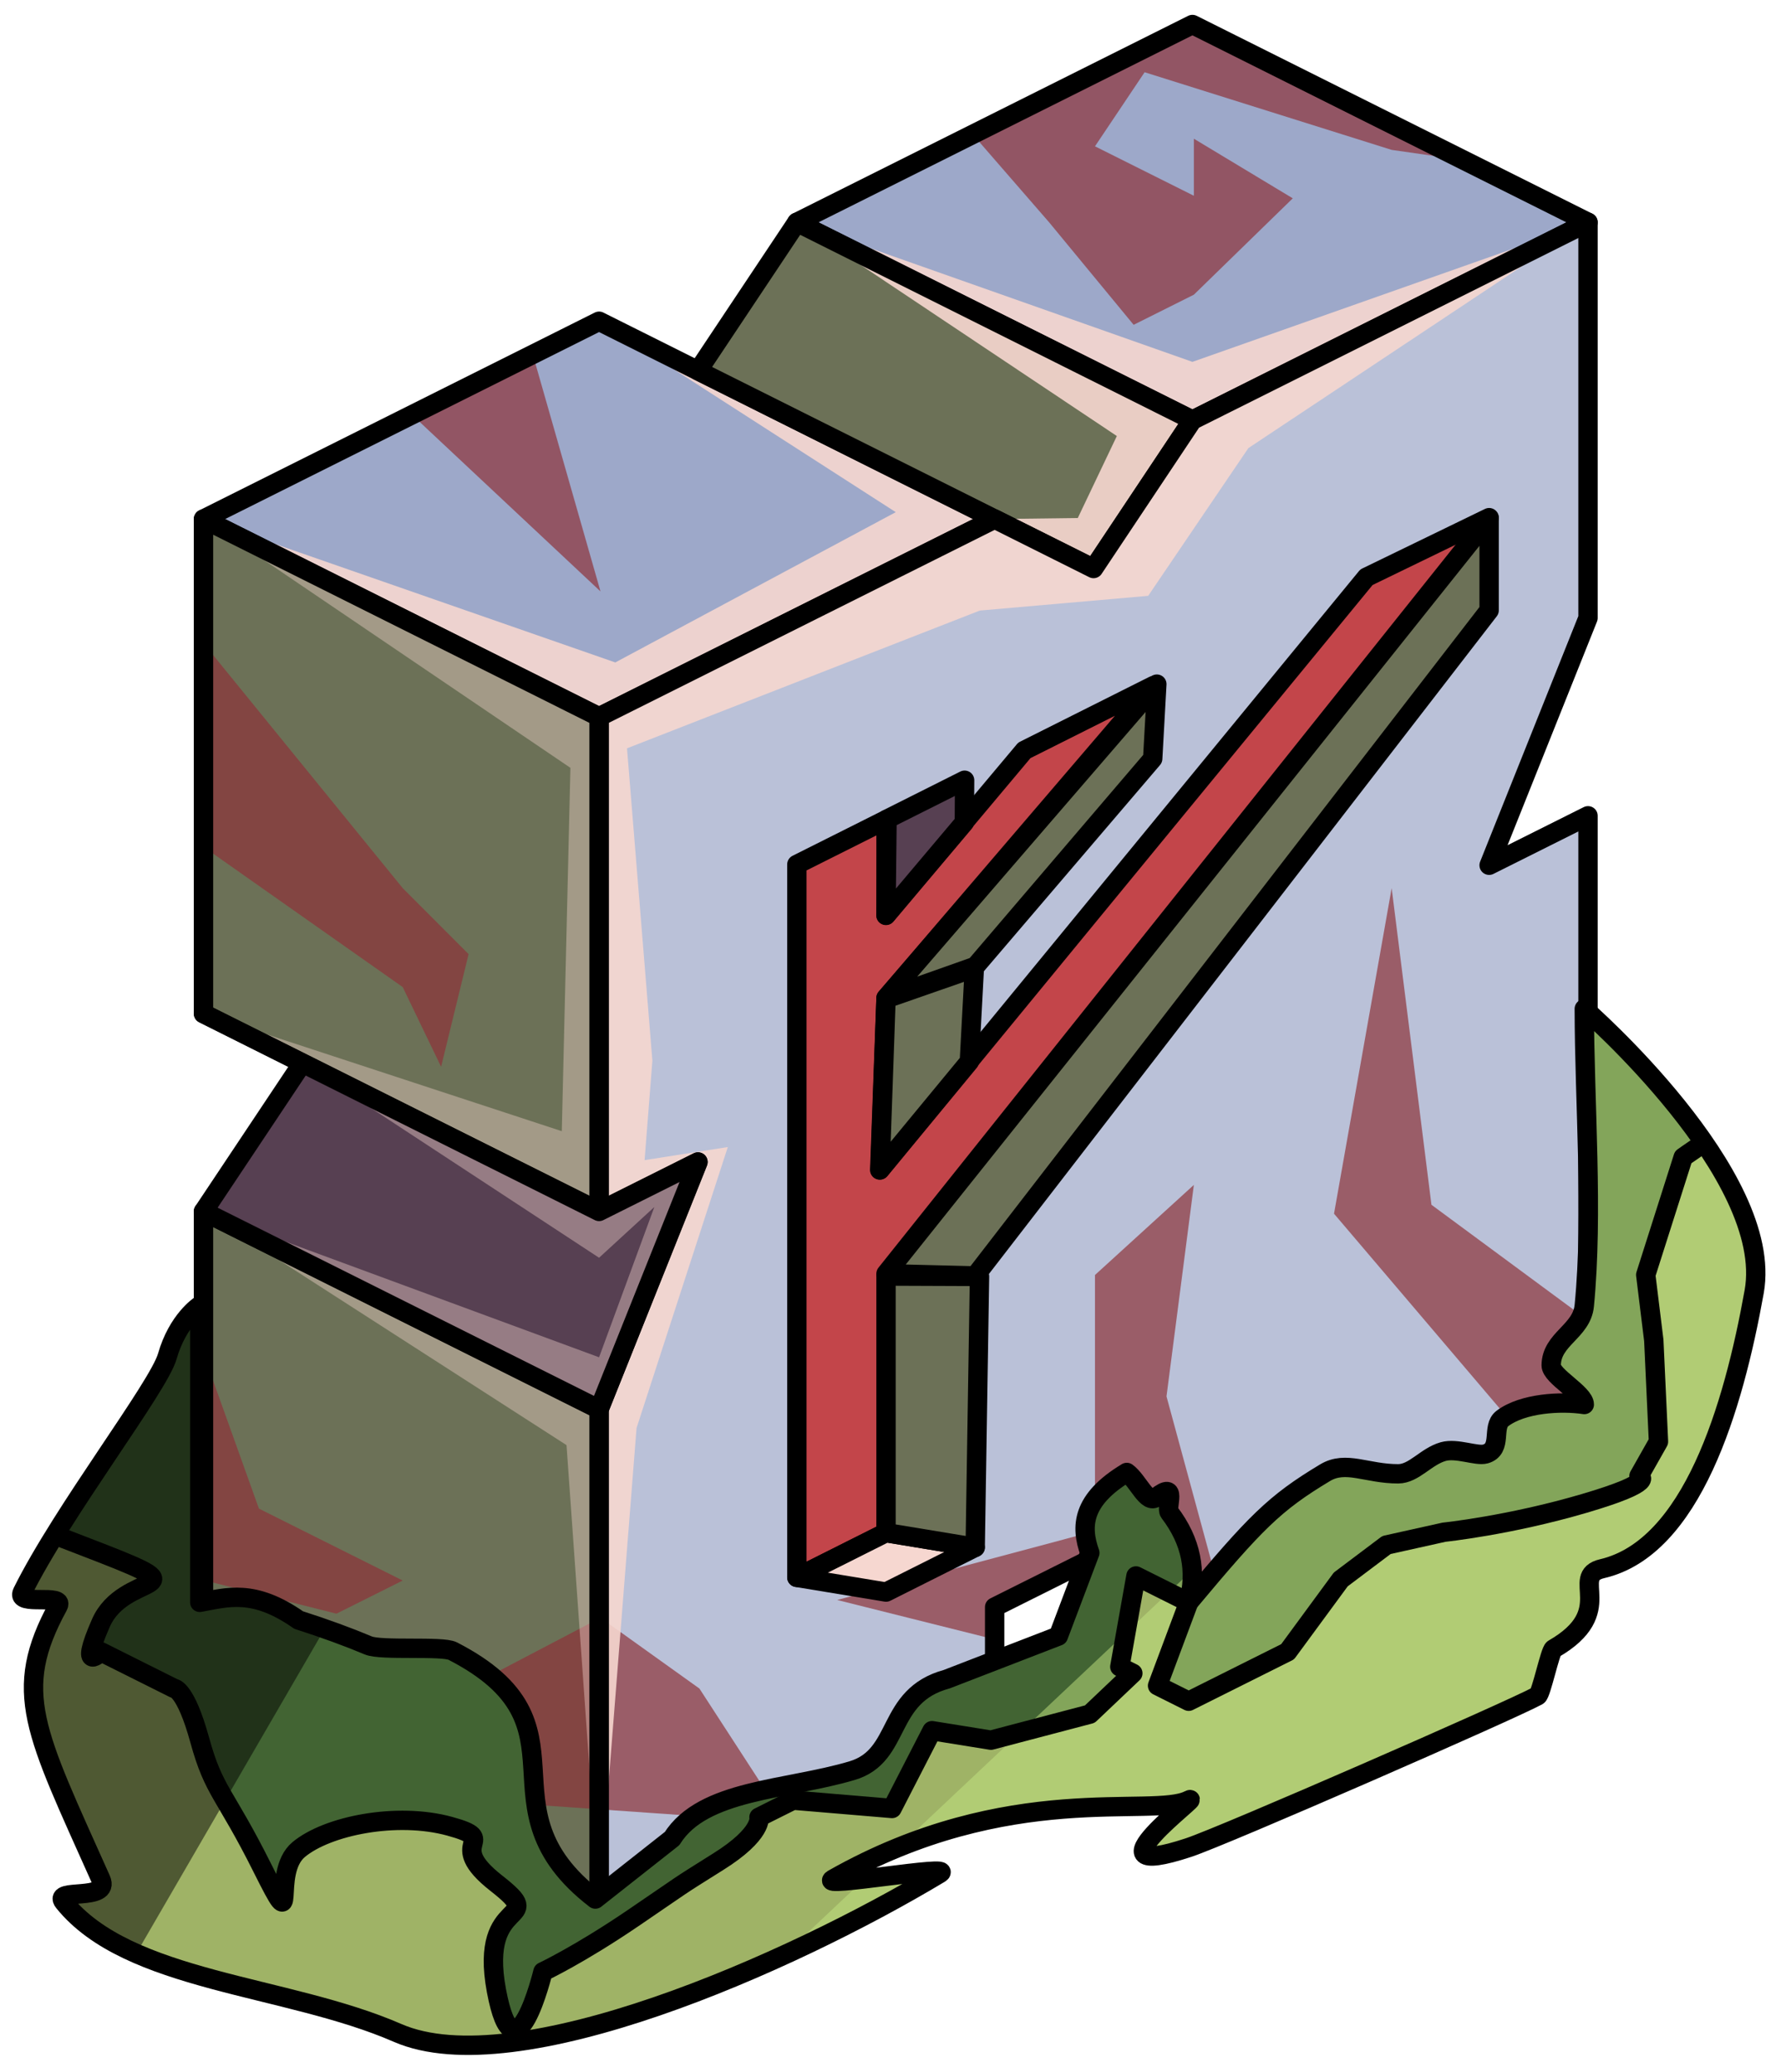 <?xml version="1.0" encoding="UTF-8" standalone="no"?><!DOCTYPE svg PUBLIC "-//W3C//DTD SVG 1.1//EN" "http://www.w3.org/Graphics/SVG/1.1/DTD/svg11.dtd"><svg width="100%" height="100%" viewBox="0 0 92 107" version="1.1" xmlns="http://www.w3.org/2000/svg" xmlns:xlink="http://www.w3.org/1999/xlink" xml:space="preserve" xmlns:serif="http://www.serif.com/" style="fill-rule:evenodd;clip-rule:evenodd;stroke-linecap:round;stroke-linejoin:round;stroke-miterlimit:1.5;"><g id="F_Runestone_grass_runes_1"><g id="F_Runestone_runes_1"><g><g><g><path d="M61.597,1.266l20.434,10.217l-20.434,10.217l-20.434,-10.217l20.434,-10.217Z" style="fill:#9da8c9;"/><clipPath id="_clip1"><path d="M61.597,1.266l20.434,10.217l-20.434,10.217l-20.434,-10.217l20.434,-10.217Z"/></clipPath><g clip-path="url(#_clip1)"><path d="M84.663,70.135l-10.72,-7.911l-2.055,-16.353l-2.977,16.814l10.72,12.6l-15.707,10.328l-3.667,-13.492l1.414,-10.924l-5.108,4.654l0,13.226l-13.318,3.558l10.939,2.74l-11.142,12.484l-6.913,-10.65l-5.109,-3.656l-18.08,9.472l15.264,0.231l12.413,0.867l-4.488,7.71l-30.652,0.962l-2.387,-27.633l7.496,6.469l6.793,1.712l3.424,-1.712l-7.428,-3.714l-4.457,-12.445l-0.848,-23.451l12.733,8.959l1.983,4.117l1.42,-5.819l-3.403,-3.407l-11.817,-14.525l4.26,-17.456l17.774,16.656l-5.109,-17.88l11.545,-5.773l8.89,-4.444l7.847,9.032l4.367,5.295l3.111,-1.556l5.109,-4.977l-5.109,-3.079l0,2.947l-5.108,-2.554l2.564,-3.826l12.761,4.01l7.677,1.1l7.649,10.83l-1.661,12.599l1.661,31.481l7.734,-67.652l-72.439,-2.166l-40.256,53.097l18.116,65.252l76.628,-0.636l7.666,-41.511" style="fill:#8d323a;fill-opacity:0.7;"/><path d="M82.031,11.483l-20.434,7.207l-20.434,-7.207l16.529,11.037l-2.017,4.234l-4.295,0.054l-20.434,-10.217l15.326,9.861l-14.488,7.762l-21.272,-7.406l18.954,12.849l-0.446,18.766l-18.508,-6.072l5.109,2.554l15.325,10.055l2.855,-2.621l-2.855,7.762l-20.434,-7.533l18.752,12.069l1.682,23.691l1.936,-24.575l4.714,-14.51l-4.299,0.676l0.403,-5.141l-1.311,-16.129l18.225,-7.115l8.697,-0.76l5.175,-7.63l17.545,-11.661Z" style="fill:#f6d7d0;fill-opacity:0.9;"/></g><path d="M61.597,1.266l20.434,10.217l-20.434,10.217l-20.434,-10.217l20.434,-10.217Z" style="fill:none;stroke:#000;stroke-width:1px;"/><path d="M30.946,16.591l-20.434,10.217l20.434,10.218l20.434,-10.218l-20.434,-10.217" style="fill:#9da8c9;"/><clipPath id="_clip2"><path d="M30.946,16.591l-20.434,10.217l20.434,10.218l20.434,-10.218l-20.434,-10.217"/></clipPath><g clip-path="url(#_clip2)"><path d="M84.663,70.135l-10.72,-7.911l-2.055,-16.353l-2.977,16.814l10.72,12.6l-15.707,10.328l-3.667,-13.492l1.414,-10.924l-5.108,4.654l0,13.226l-13.318,3.558l10.939,2.74l-11.142,12.484l-6.913,-10.65l-5.109,-3.656l-18.08,9.472l15.264,0.231l12.413,0.867l-4.488,7.71l-30.652,0.962l-2.387,-27.633l7.496,6.469l6.793,1.712l3.424,-1.712l-7.428,-3.714l-4.457,-12.445l-0.848,-23.451l12.733,8.959l1.983,4.117l1.42,-5.819l-3.403,-3.407l-11.817,-14.525l4.26,-17.456l17.774,16.656l-5.109,-17.88l11.545,-5.773l8.89,-4.444l7.847,9.032l4.367,5.295l3.111,-1.556l5.109,-4.977l-5.109,-3.079l0,2.947l-5.108,-2.554l2.564,-3.826l12.761,4.01l7.677,1.1l7.649,10.83l-1.661,12.599l1.661,31.481l7.734,-67.652l-72.439,-2.166l-40.256,53.097l18.116,65.252l76.628,-0.636l7.666,-41.511" style="fill:#8d323a;fill-opacity:0.7;"/><path d="M82.031,11.483l-20.434,7.207l-20.434,-7.207l16.529,11.037l-2.017,4.234l-4.295,0.054l-20.434,-10.217l15.326,9.861l-14.488,7.762l-21.272,-7.406l18.954,12.849l-0.446,18.766l-18.508,-6.072l5.109,2.554l15.325,10.055l2.855,-2.621l-2.855,7.762l-20.434,-7.533l18.752,12.069l1.682,23.691l1.936,-24.575l4.714,-14.51l-4.299,0.676l0.403,-5.141l-1.311,-16.129l18.225,-7.115l8.697,-0.76l5.175,-7.63l17.545,-11.661Z" style="fill:#f6d7d0;fill-opacity:0.9;"/></g><path d="M30.946,16.591l-20.434,10.217l20.434,10.218l20.434,-10.218l-20.434,-10.217" style="fill:none;stroke:#000;stroke-width:1px;"/><path d="M41.163,11.483l-5.108,7.663l20.434,10.217l5.108,-7.663l-20.434,-10.217Z" style="fill:#6c7157;"/><clipPath id="_clip3"><path d="M41.163,11.483l-5.108,7.663l20.434,10.217l5.108,-7.663l-20.434,-10.217Z"/></clipPath><g clip-path="url(#_clip3)"><path d="M84.663,70.135l-10.72,-7.911l-2.055,-16.353l-2.977,16.814l10.72,12.6l-15.707,10.328l-3.667,-13.492l1.414,-10.924l-5.108,4.654l0,13.226l-13.318,3.558l10.939,2.74l-11.142,12.484l-6.913,-10.65l-5.109,-3.656l-18.08,9.472l15.264,0.231l12.413,0.867l-4.488,7.71l-30.652,0.962l-2.387,-27.633l7.496,6.469l6.793,1.712l3.424,-1.712l-7.428,-3.714l-4.457,-12.445l-0.848,-23.451l12.733,8.959l1.983,4.117l1.42,-5.819l-3.403,-3.407l-11.817,-14.525l4.26,-17.456l17.774,16.656l-5.109,-17.88l11.545,-5.773l8.89,-4.444l7.847,9.032l4.367,5.295l3.111,-1.556l5.109,-4.977l-5.109,-3.079l0,2.947l-5.108,-2.554l2.564,-3.826l12.761,4.01l7.677,1.1l7.649,10.83l-1.661,12.599l1.661,31.481l7.734,-67.652l-72.439,-2.166l-40.256,53.097l18.116,65.252l76.628,-0.636l7.666,-41.511" style="fill:#8d323a;fill-opacity:0.7;"/><path d="M82.031,11.483l-20.434,7.207l-20.434,-7.207l16.529,11.037l-2.017,4.234l-4.295,0.054l-20.434,-10.217l15.326,9.861l-14.488,7.762l-21.272,-7.406l18.954,12.849l-0.446,18.766l-18.508,-6.072l5.109,2.554l15.325,10.055l2.855,-2.621l-2.855,7.762l-20.434,-7.533l18.752,12.069l1.682,23.691l1.936,-24.575l4.714,-14.51l-4.299,0.676l0.403,-5.141l-1.311,-16.129l18.225,-7.115l8.697,-0.76l5.175,-7.63l17.545,-11.661Z" style="fill:#f6d7d0;fill-opacity:0.9;"/></g><path d="M41.163,11.483l-5.108,7.663l20.434,10.217l5.108,-7.663l-20.434,-10.217Z" style="fill:none;stroke:#000;stroke-width:1px;"/><path d="M82.031,11.483l-20.434,10.217l-5.108,7.663l-5.109,-2.555l-20.434,10.218l0,25.542l5.109,-2.554l-5.109,12.771l0,25.543l20.434,-10.217l0,-5.109l5.109,-2.554l5.108,2.554l20.434,-10.217l0,-30.651l-5.108,2.554l5.108,-12.771l0,-20.434" style="fill:#bac1d8;"/><clipPath id="_clip4"><path d="M82.031,11.483l-20.434,10.217l-5.108,7.663l-5.109,-2.555l-20.434,10.218l0,25.542l5.109,-2.554l-5.109,12.771l0,25.543l20.434,-10.217l0,-5.109l5.109,-2.554l5.108,2.554l20.434,-10.217l0,-30.651l-5.108,2.554l5.108,-12.771l0,-20.434"/></clipPath><g clip-path="url(#_clip4)"><path d="M84.663,70.135l-10.72,-7.911l-2.055,-16.353l-2.977,16.814l10.72,12.6l-15.707,10.328l-3.667,-13.492l1.414,-10.924l-5.108,4.654l0,13.226l-13.318,3.558l10.939,2.74l-11.142,12.484l-6.913,-10.65l-5.109,-3.656l-18.08,9.472l15.264,0.231l12.413,0.867l-4.488,7.71l-30.652,0.962l-2.387,-27.633l7.496,6.469l6.793,1.712l3.424,-1.712l-7.428,-3.714l-4.457,-12.445l-0.848,-23.451l12.733,8.959l1.983,4.117l1.42,-5.819l-3.403,-3.407l-11.817,-14.525l4.26,-17.456l17.774,16.656l-5.109,-17.88l11.545,-5.773l8.89,-4.444l7.847,9.032l4.367,5.295l3.111,-1.556l5.109,-4.977l-5.109,-3.079l0,2.947l-5.108,-2.554l2.564,-3.826l12.761,4.01l7.677,1.1l7.649,10.83l-1.661,12.599l1.661,31.481l7.734,-67.652l-72.439,-2.166l-40.256,53.097l18.116,65.252l76.628,-0.636l7.666,-41.511" style="fill:#8d323a;fill-opacity:0.7;"/><path d="M82.031,11.483l-20.434,7.207l-20.434,-7.207l16.529,11.037l-2.017,4.234l-4.295,0.054l-20.434,-10.217l15.326,9.861l-14.488,7.762l-21.272,-7.406l18.954,12.849l-0.446,18.766l-18.508,-6.072l5.109,2.554l15.325,10.055l2.855,-2.621l-2.855,7.762l-20.434,-7.533l18.752,12.069l1.682,23.691l1.936,-24.575l4.714,-14.51l-4.299,0.676l0.403,-5.141l-1.311,-16.129l18.225,-7.115l8.697,-0.76l5.175,-7.63l17.545,-11.661Z" style="fill:#f6d7d0;fill-opacity:0.9;"/></g><path d="M82.031,11.483l-20.434,10.217l-5.108,7.663l-5.109,-2.555l-20.434,10.218l0,25.542l5.109,-2.554l-5.109,12.771l0,25.543l20.434,-10.217l0,-5.109l5.109,-2.554l5.108,2.554l20.434,-10.217l0,-30.651l-5.108,2.554l5.108,-12.771l0,-20.434" style="fill:none;stroke:#000;stroke-width:1px;"/><path d="M10.512,26.808l20.434,10.218l0,25.542l-20.434,-10.217l0,-25.543Z" style="fill:#6c7157;"/><clipPath id="_clip5"><path d="M10.512,26.808l20.434,10.218l0,25.542l-20.434,-10.217l0,-25.543Z"/></clipPath><g clip-path="url(#_clip5)"><path d="M84.663,70.135l-10.72,-7.911l-2.055,-16.353l-2.977,16.814l10.72,12.6l-15.707,10.328l-3.667,-13.492l1.414,-10.924l-5.108,4.654l0,13.226l-13.318,3.558l10.939,2.74l-11.142,12.484l-6.913,-10.65l-5.109,-3.656l-18.08,9.472l15.264,0.231l12.413,0.867l-4.488,7.71l-30.652,0.962l-2.387,-27.633l7.496,6.469l6.793,1.712l3.424,-1.712l-7.428,-3.714l-4.457,-12.445l-0.848,-23.451l12.733,8.959l1.983,4.117l1.42,-5.819l-3.403,-3.407l-11.817,-14.525l4.26,-17.456l17.774,16.656l-5.109,-17.88l11.545,-5.773l8.89,-4.444l7.847,9.032l4.367,5.295l3.111,-1.556l5.109,-4.977l-5.109,-3.079l0,2.947l-5.108,-2.554l2.564,-3.826l12.761,4.01l7.677,1.1l7.649,10.83l-1.661,12.599l1.661,31.481l7.734,-67.652l-72.439,-2.166l-40.256,53.097l18.116,65.252l76.628,-0.636l7.666,-41.511" style="fill:#8d323a;fill-opacity:0.7;"/><path d="M82.031,11.483l-20.434,7.207l-20.434,-7.207l16.529,11.037l-2.017,4.234l-4.295,0.054l-20.434,-10.217l15.326,9.861l-14.488,7.762l-21.272,-7.406l18.954,12.849l-0.446,18.766l-18.508,-6.072l5.109,2.554l15.325,10.055l2.855,-2.621l-2.855,7.762l-20.434,-7.533l18.752,12.069l1.682,23.691l1.936,-24.575l4.714,-14.51l-4.299,0.676l0.403,-5.141l-1.311,-16.129l18.225,-7.115l8.697,-0.76l5.175,-7.63l17.545,-11.661Z" style="fill:#f6d7d0;fill-opacity:0.4;"/></g><path d="M10.512,26.808l20.434,10.218l0,25.542l-20.434,-10.217l0,-25.543Z" style="fill:none;stroke:#000;stroke-width:1px;"/><path d="M30.946,98.328l-20.434,-10.217l0,-25.543l20.434,10.217l0,25.543" style="fill:#6c7157;"/><clipPath id="_clip6"><path d="M30.946,98.328l-20.434,-10.217l0,-25.543l20.434,10.217l0,25.543"/></clipPath><g clip-path="url(#_clip6)"><path d="M84.663,70.135l-10.72,-7.911l-2.055,-16.353l-2.977,16.814l10.72,12.6l-15.707,10.328l-3.667,-13.492l1.414,-10.924l-5.108,4.654l0,13.226l-13.318,3.558l10.939,2.74l-11.142,12.484l-6.913,-10.65l-5.109,-3.656l-18.08,9.472l15.264,0.231l12.413,0.867l-4.488,7.71l-30.652,0.962l-2.387,-27.633l7.496,6.469l6.793,1.712l3.424,-1.712l-7.428,-3.714l-4.457,-12.445l-0.848,-23.451l12.733,8.959l1.983,4.117l1.42,-5.819l-3.403,-3.407l-11.817,-14.525l4.26,-17.456l17.774,16.656l-5.109,-17.88l11.545,-5.773l8.89,-4.444l7.847,9.032l4.367,5.295l3.111,-1.556l5.109,-4.977l-5.109,-3.079l0,2.947l-5.108,-2.554l2.564,-3.826l12.761,4.01l7.677,1.1l7.649,10.83l-1.661,12.599l1.661,31.481l7.734,-67.652l-72.439,-2.166l-40.256,53.097l18.116,65.252l76.628,-0.636l7.666,-41.511" style="fill:#8d323a;fill-opacity:0.7;"/><path d="M82.031,11.483l-20.434,7.207l-20.434,-7.207l16.529,11.037l-2.017,4.234l-4.295,0.054l-20.434,-10.217l15.326,9.861l-14.488,7.762l-21.272,-7.406l18.954,12.849l-0.446,18.766l-18.508,-6.072l5.109,2.554l15.325,10.055l2.855,-2.621l-2.855,7.762l-20.434,-7.533l18.752,12.069l1.682,23.691l1.936,-24.575l4.714,-14.51l-4.299,0.676l0.403,-5.141l-1.311,-16.129l18.225,-7.115l8.697,-0.76l5.175,-7.63l17.545,-11.661Z" style="fill:#f6d7d0;fill-opacity:0.4;"/></g><path d="M30.946,98.328l-20.434,-10.217l0,-25.543l20.434,10.217l0,25.543" style="fill:none;stroke:#000;stroke-width:1px;"/><path d="M10.512,52.351l5.109,2.554l-5.109,7.663l20.434,10.217l5.109,-12.771l-5.109,2.554l-20.434,-10.217Z" style="fill:#574052;"/><clipPath id="_clip7"><path d="M10.512,52.351l5.109,2.554l-5.109,7.663l20.434,10.217l5.109,-12.771l-5.109,2.554l-20.434,-10.217Z"/></clipPath><g clip-path="url(#_clip7)"><path d="M82.031,11.483l-20.434,7.207l-20.434,-7.207l16.529,11.037l-2.017,4.234l-4.295,0.054l-20.434,-10.217l15.326,9.861l-14.488,7.762l-21.272,-7.406l18.954,12.849l-0.446,18.766l-18.508,-6.072l5.109,2.554l15.325,10.055l2.855,-2.621l-2.855,7.762l-20.434,-7.533l18.752,12.069l1.682,23.691l1.936,-24.575l4.714,-14.51l-4.299,0.676l0.403,-5.141l-1.311,-16.129l18.225,-7.115l8.697,-0.76l5.175,-7.63l17.545,-11.661Z" style="fill:#f6d7d0;fill-opacity:0.4;"/></g><path d="M10.512,52.351l5.109,2.554l-5.109,7.663l20.434,10.217l5.109,-12.771l-5.109,2.554l-20.434,-10.217Z" style="fill:none;stroke:#000;stroke-width:1px;"/></g><g><path d="M41.163,44.647l0,36.821l4.606,-2.31l0.503,-11.192l30.651,-41.23l-6.337,3.076l-25.143,30.616l0.326,-8.885l13.817,-16.134l-6.672,3.346l-7.145,8.513l0,-4.93l-4.606,2.309Z" style="fill:#c3454a;stroke:#000;stroke-width:1px;"/><path d="M41.163,81.468l4.606,0.759l4.606,-2.31l-4.606,-0.759l-4.606,2.31Z" style="fill:#f6d7d0;stroke:#000;stroke-width:1px;"/><path d="M50.375,79.917l0.223,-13.992l-4.829,-0.019l0,13.252l4.606,0.759Z" style="fill:#6c7157;stroke:#000;stroke-width:1px;"/><path d="M45.769,65.784l31.154,-39.021l0,4.76l-26.548,34.375l-4.606,-0.114Z" style="fill:#6c7157;stroke:#000;stroke-width:1px;"/><path d="M50.383,49.909l9.161,-10.723l0.214,-3.852l-13.989,16.209l4.614,-1.634Z" style="fill:#6c7157;stroke:#000;stroke-width:1px;"/><path d="M45.821,42.307l-0.056,4.972l4.05,-4.801l0.013,-2.181l-4.007,2.01Z" style="fill:#574052;stroke:#000;stroke-width:1px;"/><path d="M45.769,51.585l4.562,-1.59l-0.258,4.833l-4.615,5.593l0.311,-8.836Z" style="fill:#6c7157;stroke:#000;stroke-width:1px;"/></g></g></g></g><path d="M81.838,52.105c0,0 9.856,8.577 8.777,14.606c-1.079,6.028 -3.229,13.233 -7.853,14.308c-1.72,0.4 0.847,2.21 -2.512,4.143c-0.177,0.102 -0.635,2.32 -0.823,2.423c-1.408,0.769 -16.227,7.243 -18.023,7.836c-5.677,1.876 0.863,-2.886 0,-2.447c-1.868,0.948 -9.278,-1.077 -18.368,4.075c-0.9,0.51 6.362,-0.801 5.508,-0.288c-7.774,4.667 -21.894,10.899 -28.008,8.234c-5.758,-2.509 -13.904,-2.61 -17.244,-6.763c-0.595,-0.741 2.436,-0.007 1.918,-1.167c-3.422,-7.661 -4.631,-9.677 -2.212,-14.113c0.371,-0.679 -2.212,0.031 -1.838,-0.725c2.071,-4.177 7.028,-10.584 7.483,-12.178c0.538,-1.882 1.676,-2.618 1.676,-2.618l0,15.326c1.439,-0.258 2.786,-0.71 5.108,0.915c1.38,0.442 2.57,0.879 3.599,1.312c0.67,0.282 3.818,0.012 4.361,0.291c7.442,3.83 1.155,8.023 7.366,12.807l3.965,-3.126c1.597,-2.546 5.901,-2.495 9.298,-3.506c2.588,-0.77 1.704,-3.862 4.892,-4.725l5.763,-2.226l1.625,-4.297c-0.489,-1.367 -0.424,-2.743 1.91,-4.153c0.586,0.424 1.04,1.66 1.516,1.284c1.15,-0.91 0.484,0.521 0.685,0.783c1.153,1.508 1.414,3.058 0.997,4.641c3.435,-4.108 4.415,-5.117 7.045,-6.695c1.078,-0.647 2.155,0.061 3.776,0.057c0.821,-0.002 1.43,-0.894 2.327,-1.148c0.698,-0.197 1.723,0.252 2.178,0.123c0.902,-0.256 0.306,-1.397 0.876,-1.831c1.052,-0.798 3.031,-0.905 4.232,-0.723c0.005,-0.567 -1.712,-1.456 -1.709,-2.023c0.008,-1.369 1.578,-1.739 1.709,-3.086c0.467,-4.782 0.007,-10.451 0,-15.326Z" style="fill:#426433;"/><clipPath id="_clip8"><path d="M81.838,52.105c0,0 9.856,8.577 8.777,14.606c-1.079,6.028 -3.229,13.233 -7.853,14.308c-1.72,0.4 0.847,2.21 -2.512,4.143c-0.177,0.102 -0.635,2.32 -0.823,2.423c-1.408,0.769 -16.227,7.243 -18.023,7.836c-5.677,1.876 0.863,-2.886 0,-2.447c-1.868,0.948 -9.278,-1.077 -18.368,4.075c-0.9,0.51 6.362,-0.801 5.508,-0.288c-7.774,4.667 -21.894,10.899 -28.008,8.234c-5.758,-2.509 -13.904,-2.61 -17.244,-6.763c-0.595,-0.741 2.436,-0.007 1.918,-1.167c-3.422,-7.661 -4.631,-9.677 -2.212,-14.113c0.371,-0.679 -2.212,0.031 -1.838,-0.725c2.071,-4.177 7.028,-10.584 7.483,-12.178c0.538,-1.882 1.676,-2.618 1.676,-2.618l0,15.326c1.439,-0.258 2.786,-0.71 5.108,0.915c1.38,0.442 2.57,0.879 3.599,1.312c0.67,0.282 3.818,0.012 4.361,0.291c7.442,3.83 1.155,8.023 7.366,12.807l3.965,-3.126c1.597,-2.546 5.901,-2.495 9.298,-3.506c2.588,-0.77 1.704,-3.862 4.892,-4.725l5.763,-2.226l1.625,-4.297c-0.489,-1.367 -0.424,-2.743 1.91,-4.153c0.586,0.424 1.04,1.66 1.516,1.284c1.15,-0.91 0.484,0.521 0.685,0.783c1.153,1.508 1.414,3.058 0.997,4.641c3.435,-4.108 4.415,-5.117 7.045,-6.695c1.078,-0.647 2.155,0.061 3.776,0.057c0.821,-0.002 1.43,-0.894 2.327,-1.148c0.698,-0.197 1.723,0.252 2.178,0.123c0.902,-0.256 0.306,-1.397 0.876,-1.831c1.052,-0.798 3.031,-0.905 4.232,-0.723c0.005,-0.567 -1.712,-1.456 -1.709,-2.023c0.008,-1.369 1.578,-1.739 1.709,-3.086c0.467,-4.782 0.007,-10.451 0,-15.326Z"/></clipPath><g clip-path="url(#_clip8)"><path d="M84.901,46.55l19.321,40.312l-81.441,30.799l53.134,-50.061l3.663,-22.265l5.323,1.215Z" style="fill:#c4e783;fill-opacity:0.5;"/><path d="M92.055,57.214c0.018,-1.108 -5.108,2.554 -5.108,2.554l-1.934,6.076l0.416,3.382l0.242,5.23l-1.007,1.779c0,0 1.052,0.274 -2.826,1.413c-3.878,1.14 -7.243,1.487 -7.243,1.487l-2.974,0.661l-2.363,1.779l-2.745,3.736l-5.109,2.554l-1.609,-0.804l1.609,-4.304l-2.724,-1.362l-0.834,4.691l0.672,0.336l-2.222,2.11l-5.109,1.344l-3.042,-0.49l-2.066,4.018l-5.109,-0.43l-1.763,0.881c0,0 0.222,0.84 -2.102,2.295c-2.323,1.455 -1.595,1.006 -4.395,2.911c-2.8,1.904 -4.664,2.776 -4.664,2.776c0,0 -1.458,6.016 -2.402,0.976c-0.943,-5.04 2.792,-3.36 0,-5.544c-2.791,-2.184 0.323,-2.196 -2.41,-2.946c-2.733,-0.751 -6.328,-0.032 -7.807,1.205c-1.478,1.237 0.073,4.843 -1.879,0.94c-1.951,-3.904 -2.491,-3.904 -3.229,-6.592c-0.739,-2.688 -1.332,-2.677 -1.332,-2.677l-1.21,-0.605l-2.567,-1.283c0,0 -1.178,1.205 0,-1.483c1.178,-2.688 5.375,-1.539 0,-3.626c-5.374,-2.086 -6.549,-2.588 -9.07,-0.573c-2.52,2.015 -4.287,-5.036 -3.404,9.662c0.884,14.698 -12.459,17.358 5.805,23.336c18.264,5.979 13.398,8.656 32.212,5.889c18.814,-2.766 20.479,-2.43 30.651,-7.807c10.172,-5.376 11.476,1.09 21.912,-11.888c10.437,-12.977 10.37,-9.812 13.848,-18.619c3.478,-8.807 7.915,-10.991 5.108,-14.183c-2.806,-3.192 -10.235,-7.697 -10.217,-8.805Z" style="fill:#9fb366;"/><clipPath id="_clip9"><path d="M92.055,57.214c0.018,-1.108 -5.108,2.554 -5.108,2.554l-1.934,6.076l0.416,3.382l0.242,5.23l-1.007,1.779c0,0 1.052,0.274 -2.826,1.413c-3.878,1.14 -7.243,1.487 -7.243,1.487l-2.974,0.661l-2.363,1.779l-2.745,3.736l-5.109,2.554l-1.609,-0.804l1.609,-4.304l-2.724,-1.362l-0.834,4.691l0.672,0.336l-2.222,2.11l-5.109,1.344l-3.042,-0.49l-2.066,4.018l-5.109,-0.43l-1.763,0.881c0,0 0.222,0.84 -2.102,2.295c-2.323,1.455 -1.595,1.006 -4.395,2.911c-2.8,1.904 -4.664,2.776 -4.664,2.776c0,0 -1.458,6.016 -2.402,0.976c-0.943,-5.04 2.792,-3.36 0,-5.544c-2.791,-2.184 0.323,-2.196 -2.41,-2.946c-2.733,-0.751 -6.328,-0.032 -7.807,1.205c-1.478,1.237 0.073,4.843 -1.879,0.94c-1.951,-3.904 -2.491,-3.904 -3.229,-6.592c-0.739,-2.688 -1.332,-2.677 -1.332,-2.677l-1.21,-0.605l-2.567,-1.283c0,0 -1.178,1.205 0,-1.483c1.178,-2.688 5.375,-1.539 0,-3.626c-5.374,-2.086 -6.549,-2.588 -9.07,-0.573c-2.52,2.015 -4.287,-5.036 -3.404,9.662c0.884,14.698 -12.459,17.358 5.805,23.336c18.264,5.979 13.398,8.656 32.212,5.889c18.814,-2.766 20.479,-2.43 30.651,-7.807c10.172,-5.376 11.476,1.09 21.912,-11.888c10.437,-12.977 10.37,-9.812 13.848,-18.619c3.478,-8.807 7.915,-10.991 5.108,-14.183c-2.806,-3.192 -10.235,-7.697 -10.217,-8.805Z"/></clipPath><g clip-path="url(#_clip9)"><path d="M84.901,46.55l19.321,40.312l-81.441,30.799l53.134,-50.061l3.663,-22.265l5.323,1.215Z" style="fill:#c4e783;fill-opacity:0.5;"/></g><path d="M92.055,57.214c0.018,-1.108 -5.108,2.554 -5.108,2.554l-1.934,6.076l0.416,3.382l0.242,5.23l-1.007,1.779c0,0 1.052,0.274 -2.826,1.413c-3.878,1.14 -7.243,1.487 -7.243,1.487l-2.974,0.661l-2.363,1.779l-2.745,3.736l-5.109,2.554l-1.609,-0.804l1.609,-4.304l-2.724,-1.362l-0.834,4.691l0.672,0.336l-2.222,2.11l-5.109,1.344l-3.042,-0.49l-2.066,4.018l-5.109,-0.43l-1.763,0.881c0,0 0.222,0.84 -2.102,2.295c-2.323,1.455 -1.595,1.006 -4.395,2.911c-2.8,1.904 -4.664,2.776 -4.664,2.776c0,0 -1.458,6.016 -2.402,0.976c-0.943,-5.04 2.792,-3.36 0,-5.544c-2.791,-2.184 0.323,-2.196 -2.41,-2.946c-2.733,-0.751 -6.328,-0.032 -7.807,1.205c-1.478,1.237 0.073,4.843 -1.879,0.94c-1.951,-3.904 -2.491,-3.904 -3.229,-6.592c-0.739,-2.688 -1.332,-2.677 -1.332,-2.677l-1.21,-0.605l-2.567,-1.283c0,0 -1.178,1.205 0,-1.483c1.178,-2.688 5.375,-1.539 0,-3.626c-5.374,-2.086 -6.549,-2.588 -9.07,-0.573c-2.52,2.015 -4.287,-5.036 -3.404,9.662c0.884,14.698 -12.459,17.358 5.805,23.336c18.264,5.979 13.398,8.656 32.212,5.889c18.814,-2.766 20.479,-2.43 30.651,-7.807c10.172,-5.376 11.476,1.09 21.912,-11.888c10.437,-12.977 10.37,-9.812 13.848,-18.619c3.478,-8.807 7.915,-10.991 5.108,-14.183c-2.806,-3.192 -10.235,-7.697 -10.217,-8.805Z" style="fill:none;stroke:#000;stroke-width:1px;"/><path d="M21.421,76.113l-19.491,33.589l-12.86,-32.779c0,0 18.886,-21.304 20.434,-19.586c1.548,1.718 11.917,18.776 11.917,18.776Z" style="fill-opacity:0.5;"/></g><path d="M81.838,52.105c0,0 9.856,8.577 8.777,14.606c-1.079,6.028 -3.229,13.233 -7.853,14.308c-1.72,0.4 0.847,2.21 -2.512,4.143c-0.177,0.102 -0.635,2.32 -0.823,2.423c-1.408,0.769 -16.227,7.243 -18.023,7.836c-5.677,1.876 0.863,-2.886 0,-2.447c-1.868,0.948 -9.278,-1.077 -18.368,4.075c-0.9,0.51 6.362,-0.801 5.508,-0.288c-7.774,4.667 -21.894,10.899 -28.008,8.234c-5.758,-2.509 -13.904,-2.61 -17.244,-6.763c-0.595,-0.741 2.436,-0.007 1.918,-1.167c-3.422,-7.661 -4.631,-9.677 -2.212,-14.113c0.371,-0.679 -2.212,0.031 -1.838,-0.725c2.071,-4.177 7.028,-10.584 7.483,-12.178c0.538,-1.882 1.676,-2.618 1.676,-2.618l0,15.326c1.439,-0.258 2.786,-0.71 5.108,0.915c1.38,0.442 2.57,0.879 3.599,1.312c0.67,0.282 3.818,0.012 4.361,0.291c7.442,3.83 1.155,8.023 7.366,12.807l3.965,-3.126c1.597,-2.546 5.901,-2.495 9.298,-3.506c2.588,-0.77 1.704,-3.862 4.892,-4.725l5.763,-2.226l1.625,-4.297c-0.489,-1.367 -0.424,-2.743 1.91,-4.153c0.586,0.424 1.04,1.66 1.516,1.284c1.15,-0.91 0.484,0.521 0.685,0.783c1.153,1.508 1.414,3.058 0.997,4.641c3.435,-4.108 4.415,-5.117 7.045,-6.695c1.078,-0.647 2.155,0.061 3.776,0.057c0.821,-0.002 1.43,-0.894 2.327,-1.148c0.698,-0.197 1.723,0.252 2.178,0.123c0.902,-0.256 0.306,-1.397 0.876,-1.831c1.052,-0.798 3.031,-0.905 4.232,-0.723c0.005,-0.567 -1.712,-1.456 -1.709,-2.023c0.008,-1.369 1.578,-1.739 1.709,-3.086c0.467,-4.782 0.007,-10.451 0,-15.326Z" style="fill:none;stroke:#000;stroke-width:1px;"/></g></svg>